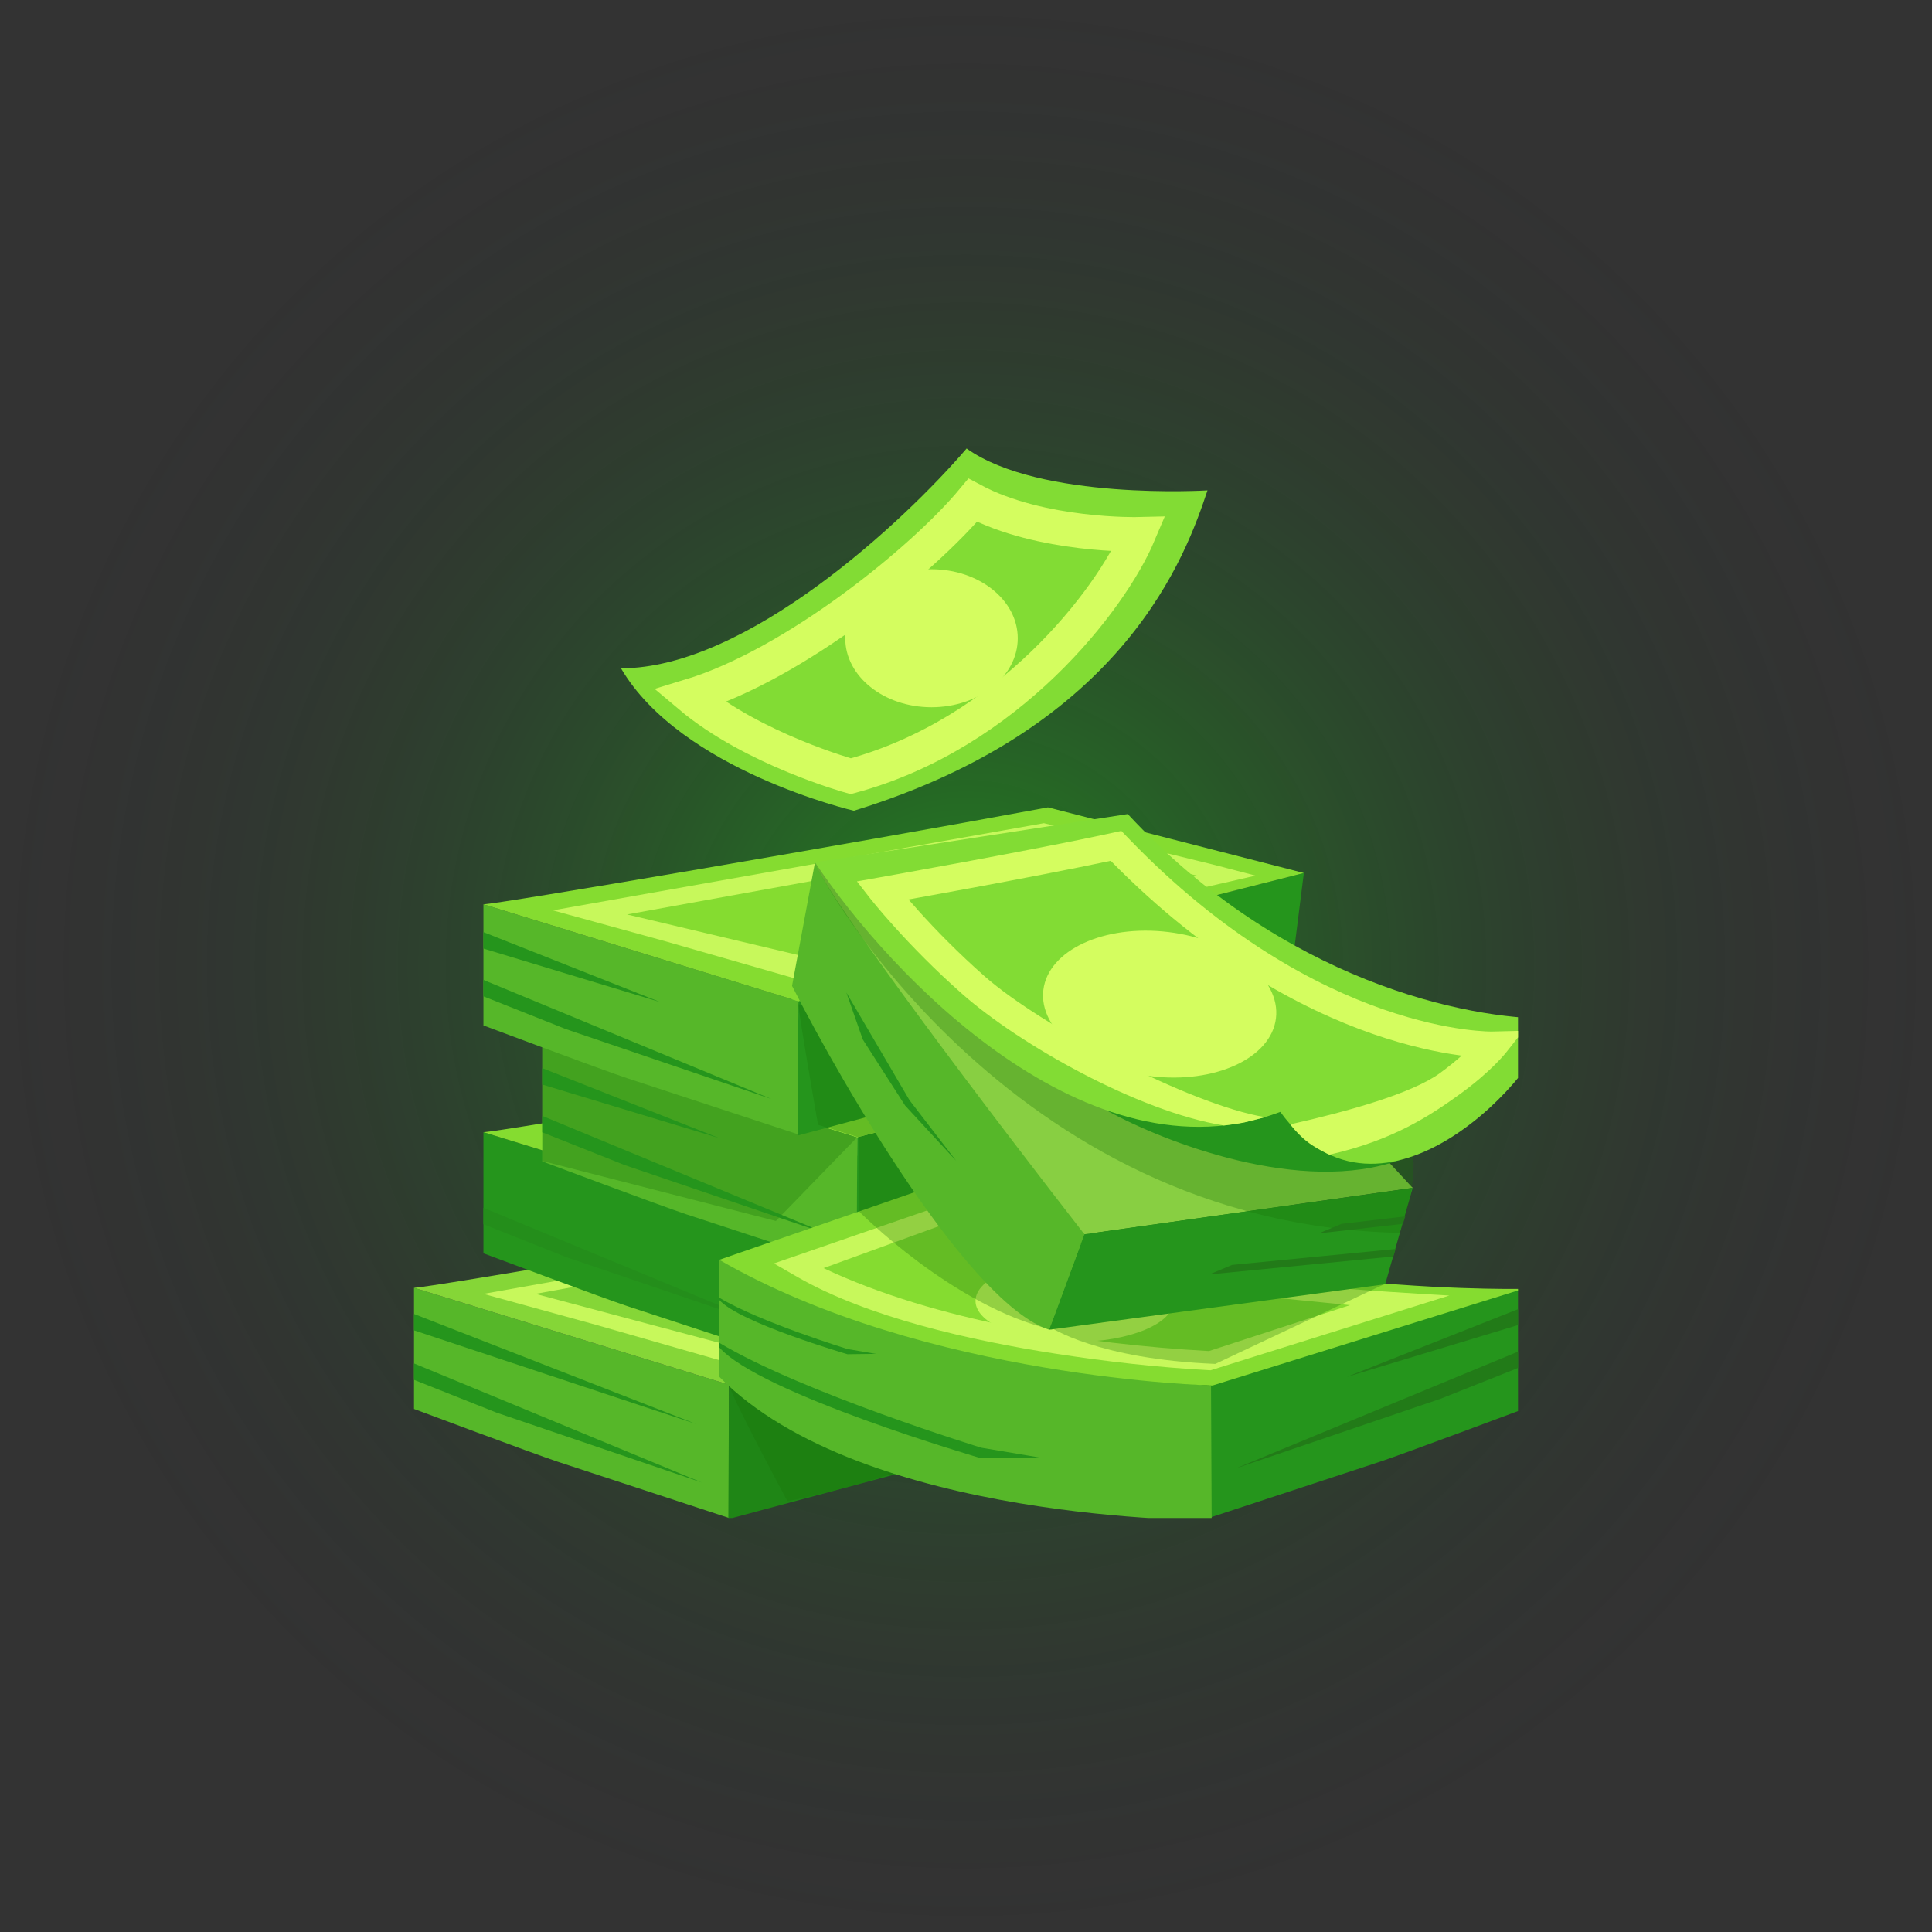 <svg width="84" height="84" viewBox="0 0 84 84" fill="none" xmlns="http://www.w3.org/2000/svg">
<rect x="0" y="0" width="84" height="84" fill="#333333" stroke="none"/>
<circle opacity="0.4" cx="42" cy="42" r="42" fill="url(#paint0_radial_925_11942)"/>
<g clip-path="url(#clip0_925_11942)">
<path d="M18 61.259V55.992L31.695 60.205V65.999C31.695 65.999 25.314 63.906 24.237 63.549C23.16 63.193 18 61.259 18 61.259Z" fill="#56B729"/>
<path d="M52.952 60.339L31.667 66.046L31.695 60.205L53.67 54.632L52.952 60.339Z" fill="#1F8616"/>
<path d="M18 57.842V57.129L30.259 61.911L18 57.842Z" fill="#25951C"/>
<path d="M21.59 61.42L18 59.993V59.28L30.518 64.457L21.59 61.42Z" fill="#25951C"/>
<path d="M42.543 51.778C33.569 53.443 18.574 55.992 18 55.992L31.695 60.205L53.67 54.632L42.543 51.778Z" fill="#85D637"/>
<path fill-rule="evenodd" clip-rule="evenodd" d="M42.367 52.466L49.813 54.286L51.572 54.745L31.77 59.28L25.915 57.602L21.018 56.256L42.367 52.466ZM23.279 56.256L31.77 58.517L49.414 54.632L42.367 52.797L23.279 56.256Z" fill="#C7F85B"/>
<ellipse cx="37.159" cy="55.702" rx="4.307" ry="1.784" fill="#C7F85B"/>
<path opacity="0.3" d="M38.65 64.148C38.65 64.148 36.51 59.585 36.51 59.228L51.324 55.217C53.731 62.009 38.65 64.148 38.65 64.148Z" fill="#1A7109"/>
<path d="M21.019 54.492V49.225L34.713 53.439V59.233C34.713 59.233 28.332 57.14 27.255 56.783C26.178 56.426 21.019 54.492 21.019 54.492Z" fill="#25951C"/>
<path d="M55.971 53.573L34.685 59.28L34.713 53.439L56.689 47.865L55.971 53.573Z" fill="#247D1D"/>
<path d="M24.608 54.654L21.019 53.227V52.514L33.537 57.691L24.608 54.654Z" fill="#248E1B"/>
<path d="M45.562 45.012C36.588 46.676 21.593 49.225 21.019 49.225L34.713 53.439L56.689 47.865L45.562 45.012Z" fill="#85DC30"/>
<path fill-rule="evenodd" clip-rule="evenodd" d="M45.344 45.707C45.371 45.703 45.4 45.703 45.427 45.71L52.832 47.52L53.8 47.773C54.003 47.826 53.998 48.115 53.794 48.161L34.839 52.502C34.806 52.51 34.771 52.509 34.739 52.5L28.934 50.836L24.891 49.725C24.686 49.668 24.699 49.372 24.909 49.335L45.344 45.707ZM27.179 49.33C26.968 49.368 26.956 49.665 27.163 49.72L34.742 51.738C34.772 51.746 34.805 51.747 34.836 51.74L52.433 47.865L45.428 46.042C45.4 46.034 45.371 46.033 45.342 46.038L27.179 49.33Z" fill="#C7F85B"/>
<ellipse cx="40.178" cy="48.935" rx="4.307" ry="1.784" fill="#C7F85B"/>
<path opacity="0.3" d="M41.669 57.382C41.669 57.382 39.529 52.819 39.529 52.462L54.343 48.451C56.75 55.243 41.669 57.382 41.669 57.382Z" fill="#1A7109"/>
<path d="M23.577 50.496V45.229L37.272 49.443V55.236C37.272 55.236 30.891 53.144 29.814 52.787C28.737 52.43 23.577 50.496 23.577 50.496Z" fill="#56B729"/>
<path opacity="0.3" d="M23.581 50.478L23.582 45.103L37.264 49.451L33.734 53.087L23.581 50.478Z" fill="#1A7109"/>
<path d="M58.529 49.576L37.244 55.284L37.272 49.443L59.247 43.869L58.529 49.576Z" fill="#25951C"/>
<path d="M23.577 47.154V46.44L31.272 49.484L23.577 47.154Z" fill="#25951C"/>
<path d="M27.167 50.658L23.577 49.231V48.517L36.096 53.695L27.167 50.658Z" fill="#25951C"/>
<path d="M48.12 41.015C39.147 42.68 24.151 45.229 23.577 45.229L37.272 49.443L59.248 43.869L48.12 41.015Z" fill="#85DC30"/>
<path fill-rule="evenodd" clip-rule="evenodd" d="M47.944 41.704L55.39 43.524L57.149 43.983L37.347 48.517L31.492 46.84L26.595 45.494L47.944 41.704ZM29.821 45.671L37.493 47.491L54.634 43.99L47.745 42.423L29.821 45.671Z" fill="#C7F85B"/>
<path d="M21.019 44.584V39.317L34.713 43.531V49.324C34.713 49.324 28.332 47.231 27.255 46.874C26.178 46.518 21.019 44.584 21.019 44.584Z" fill="#56B729"/>
<path d="M55.971 43.664L34.685 49.371L34.713 43.53L56.689 37.957L55.971 43.664Z" fill="#25951C"/>
<path d="M21.019 41.242V40.528L28.714 43.572L21.019 41.242Z" fill="#25951C"/>
<path d="M24.608 44.745L21.019 43.319V42.605L33.537 47.782L24.608 44.745Z" fill="#25951C"/>
<path d="M45.562 35.103C36.588 36.768 21.593 39.317 21.019 39.317L34.713 43.531L56.689 37.957L45.562 35.103Z" fill="#85DC30"/>
<path fill-rule="evenodd" clip-rule="evenodd" d="M45.386 35.791L52.832 37.612L54.59 38.071L34.788 42.605L28.934 40.927L24.037 39.581L45.386 35.791ZM27.263 39.759L34.934 41.579L52.075 38.077L45.187 36.511L27.263 39.759Z" fill="#C7F85B"/>
<ellipse cx="42.736" cy="44.939" rx="4.307" ry="1.784" fill="#C7F85B"/>
<path opacity="0.3" d="M34.235 65.267C34.235 65.267 31.695 60.545 31.695 60.188L46.509 56.177C48.621 62.695 34.235 65.267 34.235 65.267Z" fill="#1A7109"/>
<path d="M66.247 61.259V55.992L52.552 60.205V65.999C52.552 65.999 58.933 63.906 60.01 63.549C61.087 63.193 66.247 61.259 66.247 61.259Z" fill="#25951C"/>
<path d="M31.273 59.859C37.484 66.191 52.681 66.103 52.681 66.103L52.653 60.262C52.653 60.262 45.714 59.718 31.273 54.778V59.859Z" fill="#56B729"/>
<path d="M31.26 58.567C33.004 60.589 42.643 63.399 42.643 63.399L45.184 63.367L42.664 62.944C42.664 62.944 34.902 60.56 31.272 58.383L31.26 58.567Z" fill="#25951C"/>
<path d="M31.267 56.512C32.121 57.503 36.847 58.88 36.847 58.88L38.092 58.864L36.857 58.657C36.857 58.657 33.052 57.489 31.273 56.422L31.267 56.512Z" fill="#25951C"/>
<path d="M66.247 57.537V56.824L58.551 59.867L66.247 57.537Z" fill="#227B18"/>
<path d="M58.807 47.463L58.893 46.723L51.197 49.766L58.807 47.463Z" fill="#227B18"/>
<path d="M62.657 60.807L66.247 59.38V58.666L53.728 63.844L62.657 60.807Z" fill="#227B18"/>
<path d="M41.703 51.164C51.381 56.289 65.644 56.04 66.218 56.04L52.721 60.239C52.721 60.239 40.255 59.956 31.272 54.775L41.703 51.164Z" fill="#85DC30"/>
<path fill-rule="evenodd" clip-rule="evenodd" d="M41.856 52.093L33.651 54.933L34.651 55.51C37.712 57.275 42.209 58.284 45.886 58.855C48.085 59.196 50.305 59.45 52.528 59.571L52.537 59.572C52.537 59.572 52.538 59.572 52.563 59.046L52.537 59.572L52.637 59.577L63.014 56.328C59.689 56.132 56.386 55.936 53.091 55.413C49.481 54.84 45.178 53.852 42.058 52.2L41.856 52.093ZM52.563 58.742C47.143 58.443 40.7 57.448 35.807 55.136L41.616 53.023C46.85 55.708 52.965 56.175 58.696 56.746L52.563 58.742Z" fill="#C7F85B"/>
<ellipse cx="46.72" cy="56.562" rx="4.307" ry="1.784" fill="#C7F85B"/>
<path opacity="0.3" d="M35.567 48.903C35.567 48.903 34.713 44.014 34.713 43.657L48.395 48.005L44.866 51.641L45.745 57.813C41.438 56.821 37.341 52.661 37.341 52.661V49.452L35.567 48.903Z" fill="#1A7109"/>
<path opacity="0.3" d="M40.733 51.084C40.733 51.084 39.879 46.195 39.879 45.839L53.561 50.186L60.264 55.798L52.841 59.301C47.704 59.093 45.656 57.698 45.656 57.698L42.507 51.633L40.733 51.084Z" fill="#1A7109"/>
<path d="M46.906 36.003L61.421 51.648L47.148 53.665L39.112 46.615L35.434 37.495L46.906 36.003Z" fill="#88CF42"/>
<path d="M34.437 42.865L35.434 37.494C36.048 39.188 43.499 48.98 47.148 53.664L45.615 57.814C42.193 56.703 36.737 47.385 34.437 42.865Z" fill="#56B729"/>
<path d="M61.421 51.647L47.148 53.665L45.615 57.814L60.226 55.837L61.421 51.647Z" fill="#25951C"/>
<path opacity="0.3" d="M60.84 53.6C43.776 53.254 35.399 37.779 35.434 37.494L48.071 40.48C58.015 44.969 63.359 46.969 60.84 53.6Z" fill="#1A7109"/>
<path d="M60.885 50.425C56.59 51.983 50.602 49.653 48.144 48.294L50.281 44.796C55.606 46.024 65.181 48.868 60.885 50.425Z" fill="#25951C"/>
<path d="M55.666 48.343C47.345 51.492 38.711 42.422 35.435 37.494L49.034 35.394C55.807 42.695 63.797 44.324 67.451 44.288C67.173 46.567 60.069 54.41 55.666 48.343Z" fill="#82DC34"/>
<path fill-rule="evenodd" clip-rule="evenodd" d="M48.754 36.127L49.04 36.424C53.217 40.768 57.218 42.867 60.142 43.885C61.607 44.395 62.807 44.635 63.632 44.749C64.044 44.805 64.363 44.83 64.574 44.841C64.68 44.846 64.758 44.848 64.808 44.849C64.833 44.849 64.85 44.849 64.861 44.849L64.869 44.849L64.87 44.849L64.871 44.849L66.228 44.816L65.484 45.758L64.916 45.425C65.484 45.758 65.484 45.758 65.484 45.758L65.483 45.76L65.48 45.763L65.472 45.773C65.466 45.781 65.457 45.791 65.446 45.805C65.423 45.832 65.391 45.87 65.349 45.917C65.265 46.012 65.141 46.146 64.977 46.309C64.648 46.634 64.156 47.076 63.495 47.555C62.172 48.514 60.55 49.583 57.798 50.203C57.798 50.203 57.171 49.918 56.782 49.597C56.393 49.277 56.096 48.886 56.096 48.886C58.621 48.318 61.381 47.543 62.591 46.667C62.975 46.389 63.295 46.125 63.552 45.896C63.524 45.892 63.497 45.889 63.469 45.885C62.548 45.758 61.244 45.495 59.672 44.948C56.594 43.876 52.515 41.726 48.292 37.426C46.601 37.786 44.285 38.227 42.339 38.589C41.28 38.785 40.327 38.958 39.639 39.083C39.592 39.091 39.545 39.1 39.501 39.108C39.637 39.266 39.796 39.446 39.976 39.645C40.656 40.398 41.635 41.414 42.828 42.463C45.24 44.583 51.712 48.035 55.011 48.573C55.011 48.573 54.322 48.747 54.118 48.798C53.914 48.85 53.213 48.935 53.213 48.935C49.466 48.324 44.327 45.403 41.871 43.245C40.631 42.154 39.617 41.102 38.913 40.322C38.56 39.932 38.284 39.609 38.096 39.383C38.002 39.27 37.929 39.181 37.88 39.119C37.855 39.089 37.836 39.065 37.823 39.048L37.809 39.029L37.804 39.024L37.803 39.022C37.803 39.022 37.803 39.022 38.363 38.718L38.199 38.155L38.495 38.102C38.686 38.068 38.963 38.018 39.306 37.956C39.992 37.832 40.942 37.66 41.998 37.464C44.113 37.071 46.642 36.588 48.328 36.219L48.754 36.127ZM38.363 38.718L38.199 38.155L37.258 38.322L37.803 39.022L38.363 38.718Z" fill="#D4FD5F"/>
<path d="M37.511 45.193L36.797 43.152L39.544 47.835L41.577 50.477L39.352 48.066L37.511 45.193Z" fill="#25951C"/>
<ellipse cx="50.42" cy="43.657" rx="5.094" ry="3.156" transform="rotate(6.951 50.42 43.657)" fill="#D4FD5F"/>
<path d="M60.582 54.629L60.679 54.304L53.565 54.997L52.58 55.41L60.582 54.629Z" fill="#227B18"/>
<path d="M60.999 53.211L61.096 52.886L58.326 53.211L57.34 53.624L60.999 53.211Z" fill="#227B18"/>
<path d="M37.125 35.25C37.125 35.25 29.6 33.499 27 29.057C32.464 29.057 39.295 22.686 42.027 19.5C45.214 21.776 52.5 21.32 52.5 21.32C51.589 24.051 48.965 31.609 37.125 35.25Z" fill="#82DC34"/>
<path d="M36.989 33.75C36.989 33.75 32.739 32.578 30 30.268C34.565 28.882 40.141 24.337 42.293 21.75C45.266 23.338 49.5 23.232 49.5 23.232C48.306 26.058 43.837 31.902 36.989 33.75Z" stroke="#D4FD5F" stroke-width="1.5"/>
<ellipse cx="40.5" cy="27.75" rx="3.75" ry="3" fill="#D4FD5F"/>
</g>
<defs>
<radialGradient id="paint0_radial_925_11942" cx="0" cy="0" r="1" gradientUnits="userSpaceOnUse" gradientTransform="translate(42 42) rotate(90) scale(42)">
<stop stop-color="#05FF00"/>
<stop offset="1" stop-color="#1D1E25" stop-opacity="0"/>
</radialGradient>
<clipPath id="clip0_925_11942">
<rect width="48" height="48" fill="white" transform="translate(18 18)"/>
</clipPath>
</defs>
</svg>

